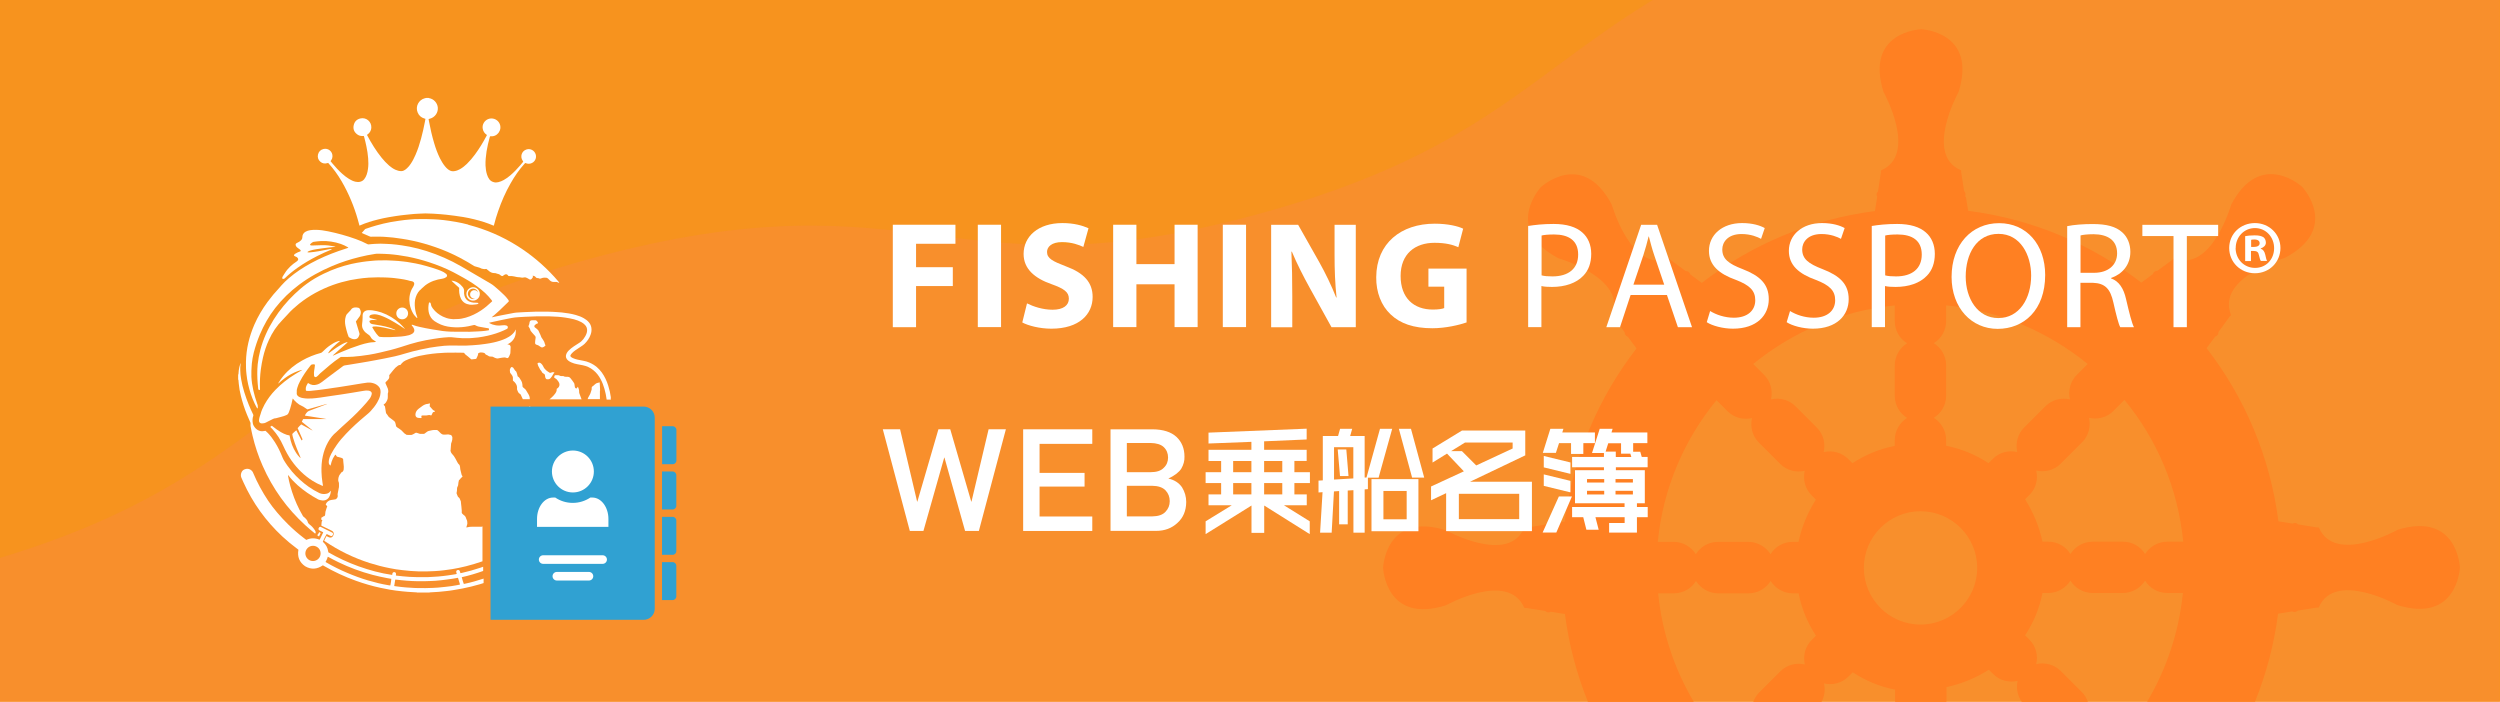 <?xml version="1.0" encoding="UTF-8"?>
<svg xmlns="http://www.w3.org/2000/svg" viewBox="0 0 285 80">
  <defs>
    <style>
      .cls-1 {
        fill: none;
      }

      .cls-2 {
        fill: #f7931e;
      }

      .cls-3 {
        fill: #fff;
      }

      .cls-4 {
        fill: #ff8022;
      }

      .cls-5 {
        fill: #30a1d2;
      }

      .cls-6 {
        fill: #f88d33;
        mix-blend-mode: multiply;
        opacity: .7;
      }

      .cls-7 {
        isolation: isolate;
      }
    </style>
  </defs>
  <g class="cls-7">
    <g id="_レイヤー_2" data-name="レイヤー 2">
      <g id="_レイヤー_4" data-name="レイヤー 4">
        <g>
          <rect class="cls-2" x="0" y="0" width="285" height="80"/>
          <path class="cls-6" d="m284.96,0h-96.55c-4.03,2.45-7.43,4.96-10.78,7.43-8.43,6.22-16.4,12.1-34.11,16.95-17.71,4.85-27.01,3.69-36.84,2.46-10.03-1.25-20.41-2.54-39.41,2.66-19,5.2-27.9,11.76-36.5,18.11-7.88,5.82-15.36,11.33-30.77,15.99v16.4h284.96V0Z"/>
          <path class="cls-4" d="m273.29,60.42s-7.1,3.96-8.93-.26c0,0-.09-.09-.2-.03l-2.18-.35c-.17-.17-.37-.23-.63-.09l-1.61-.26c-.95-7.38-3.85-14.13-8.19-19.74l.98-1.32c.29-.09.37-.29.37-.52l1.32-1.81c.11-.03.11-.14.11-.14-1.69-4.28,6.12-6.49,6.12-6.49,6.41-3.36,2.01-8.1,2.01-8.1,0,0-4.74-4.37-8.1,2.01,0,0-2.24,7.81-6.49,6.12,0,0-.11,0-.14.11l-1.78,1.32c-.23,0-.43.09-.52.37l-1.32.98c-5.6-4.34-12.35-7.24-19.74-8.19l-.26-1.61h-.11c.14-.26.06-.49-.09-.63l-.34-2.18c.06-.11-.03-.2-.03-.2-4.22-1.81-.26-8.93-.26-8.93,2.15-6.89-4.28-7.15-4.28-7.15,0,0-6.44.26-4.28,7.15,0,0,3.96,7.1-.26,8.93,0,0-.09.09-.03.2l-.34,2.21c-.17.17-.23.37-.09.63l-.26,1.61c-7.38.95-14.13,3.85-19.74,8.19l-1.32-.98c-.09-.29-.29-.37-.52-.37l-1.78-1.32c-.03-.11-.14-.11-.14-.11-4.28,1.69-6.49-6.12-6.49-6.12-3.36-6.41-8.1-2.01-8.1-2.01,0,0-4.37,4.74,2.01,8.1,0,0,7.81,2.24,6.12,6.49,0,0,0,.11.11.14l1.32,1.81c0,.23.09.4.37.52l.98,1.32c-4.34,5.6-7.24,12.35-8.19,19.74l-1.61.26c-.26-.14-.46-.06-.63.09l-2.18.35c-.11-.06-.2.03-.2.03-1.81,4.22-8.93.26-8.93.26-6.89-2.15-7.15,4.28-7.15,4.28,0,0,.26,6.43,7.15,4.28,0,0,7.1-3.96,8.93.26,0,0,.09.09.2.03l2.21.35c.17.17.37.23.63.09l1.61.26c.45,3.5,1.35,6.85,2.62,10.01h12.07c-2.18-3.69-3.62-7.88-4.06-12.37h1.78c1.06,0,2.01-.55,2.53-1.41.52.83,1.47,1.41,2.53,1.41h3.45c1.06,0,2.01-.55,2.53-1.41.52.83,1.47,1.41,2.53,1.41h.66c.34,1.75,1.03,3.39,1.98,4.83l-.49.49c-.75.75-1.01,1.81-.78,2.79-.98-.23-2.04.03-2.79.78l-2.44,2.44c-.3.3-.51.67-.65,1.05h7.78c.35-.65.45-1.4.28-2.11.98.23,2.04-.03,2.79-.78l.49-.49c1.44.95,3.07,1.64,4.83,1.98v1.39h5.84l.02-.04v-1.64c1.75-.37,3.36-1.06,4.83-1.98l.49.49c.75.75,1.81,1.01,2.79.78-.19.82-.02,1.69.47,2.39h7.54c-.14-.39-.35-.77-.66-1.08l-2.44-2.44c-.75-.75-1.81-1.01-2.79-.78.23-.98-.03-2.04-.78-2.79l-.49-.49c.95-1.44,1.64-3.07,1.98-4.83h.66c1.06,0,2.01-.57,2.53-1.41.52.86,1.47,1.41,2.53,1.41h3.45c1.06,0,2.01-.57,2.53-1.41.52.86,1.47,1.41,2.53,1.41h1.78c-.45,4.5-1.89,8.7-4.08,12.4h12.3c1.28-3.17,2.18-6.53,2.63-10.04l1.61-.26c.26.14.46.06.63-.09l2.21-.35c.11.06.2-.03.2-.03,1.81-4.22,8.93-.26,8.93-.26,6.89,2.15,7.15-4.28,7.15-4.28,0,0-.26-6.43-7.15-4.28Zm-68.26,1.35h-.66c-1.06,0-2.01.55-2.53,1.41-.52-.83-1.47-1.41-2.53-1.41h-3.45c-1.06,0-2.01.55-2.53,1.41-.52-.83-1.47-1.41-2.53-1.41h-1.81v-.03c.6-6.09,3.02-11.64,6.69-16.12l1.26,1.26c.75.75,1.81,1.01,2.79.78-.23.98.03,2.04.78,2.79l2.44,2.44c.75.75,1.81,1.01,2.79.78-.23.98.03,2.04.78,2.79l.49.49c-.92,1.47-1.61,3.07-1.98,4.83Zm6.15-8.96l-.49-.49c-.75-.75-1.81-1.01-2.79-.78.23-.98-.03-2.04-.78-2.79l-2.44-2.44c-.75-.75-1.81-1.01-2.79-.78.23-.98-.03-2.04-.78-2.79l-1.26-1.26h.03c4.48-3.65,10.03-6.06,16.12-6.66v1.78c0,1.06.55,2.01,1.41,2.53-.83.52-1.41,1.47-1.41,2.53v3.45c0,1.06.55,2.01,1.41,2.53-.83.52-1.41,1.47-1.41,2.53v.66c-1.75.35-3.39,1.03-4.83,1.98Zm7.76,18.39c-3.56,0-6.46-2.9-6.46-6.46s2.9-6.46,6.46-6.46,6.46,2.9,6.46,6.46-2.9,6.46-6.46,6.46Zm11.81-22.46c-.75.75-1.01,1.81-.78,2.79-.98-.23-2.04.03-2.79.78l-.49.49c-1.44-.95-3.07-1.64-4.83-1.98v-.66c0-1.06-.57-2.01-1.41-2.53.86-.52,1.41-1.47,1.41-2.53v-3.45c0-1.06-.57-2.01-1.41-2.53.86-.52,1.41-1.47,1.41-2.53v-1.78c6.09.6,11.64,3.02,16.12,6.67h.03s-1.26,1.26-1.26,1.26c-.75.75-1.01,1.81-.78,2.79-.98-.23-2.04.03-2.79.78l-2.44,2.44Zm18.13,13.01h-1.81c-1.06,0-2.01.57-2.53,1.41-.52-.86-1.47-1.41-2.53-1.41h-3.45c-1.06,0-2.01.57-2.53,1.41-.52-.86-1.47-1.41-2.53-1.41h-.66c-.37-1.75-1.06-3.36-1.98-4.83l.49-.49c.75-.75,1.01-1.81.78-2.79.98.23,2.04-.03,2.79-.78l2.44-2.44c.75-.75,1.01-1.81.78-2.79.98.23,2.04-.03,2.79-.78l1.26-1.26c3.68,4.48,6.09,10.03,6.69,16.12v.03Z"/>
          <g>
            <path class="cls-3" d="m147.55,52.55h1.41v-1.27h-4.85v-.97l4.85-.21v-1.23l-11.19.45v1.24l4.89-.19v.91h-4.89v1.27h1.44v1.28h-1.77v1.24h1.77v1.29h-1.44v1.24h2.65l-2.98,1.83v1.46l5.23-3.26v3.12h1.45v-3.12l5.19,3.26v-1.46l-2.94-1.83h2.6v-1.24h-1.41v-1.29h1.77v-1.24h-1.77v-1.28Zm-4.89,3.81h-2.08v-1.29h2.08v1.29Zm0-2.53h-2.08v-1.28h2.08v1.28Zm3.52,2.53h-2.07v-1.29h2.07v1.29Zm0-2.53h-2.07v-1.28h2.07v1.28Z"/>
            <polygon class="cls-3" points="159.47 48.88 160.98 54.45 162.36 54.45 160.85 48.88 159.47 48.88"/>
            <path class="cls-3" d="m158.7,48.88h-1.38l-1.54,5.56h-.21s0-4.74,0-4.74h-1.65l.23-.82h-1.38l-.23.82h-1.74v5.06l-.49.03v1.35l.46-.03-.28,4.61h1.32l.26-4.7.59-.04v3.79h.98v-3.85l.65-.04v4.84h1.28v-4.93l.37-.03v-1.31h1.22l1.55-5.57Zm-4.42,5.66l-2.2.13v-3.69h2.2v3.56Z"/>
            <path class="cls-3" d="m156.35,60.56h5.35v-5.94h-5.35v5.94Zm1.36-4.59h2.65v3.23h-2.65v-3.23Z"/>
            <polygon class="cls-3" points="153.73 54.27 153.48 51.24 152.5 51.24 152.76 54.27 153.73 54.27"/>
            <path class="cls-3" d="m173.88,51.93v-2.85h-7.21l-3.36,2.05v1.6l1.65-1.02,1.92,2.02-3.74,1.73v1.57l1.72-.81v4.33h9.78v-5.63h-7.06l6.28-3Zm-7.23-.5h-1.23l1.59-.98h5.43v.68l-4.15,1.93-1.64-1.64Zm6.54,4.86v2.89h-6.88v-2.89h6.88Z"/>
            <polygon class="cls-3" points="177.73 50.52 179.1 50.52 179.1 51.75 180.5 51.75 180.5 50.52 181.82 50.52 181.82 49.3 178.1 49.3 178.23 48.88 176.74 48.88 175.88 51.63 177.37 51.63 177.73 50.52"/>
            <polygon class="cls-3" points="179.03 52.72 175.99 51.98 175.99 53.28 179.03 54.02 179.03 52.72"/>
            <path class="cls-3" d="m187.83,53.27v-1.18h-.67l-.17-.59h-.81v-.98h1.62v-1.22h-4.09l.13-.42h-1.47l-.88,2.76h1.36v.45h-3.63v1.18h3.63v.33h-3.3v3.77h5.65v.43h-5.98v1.16h1.27l.36,1.43h1.4l-.37-1.43h3.33v.66h-1.77v1.1h3.17v-1.76h1.23v-1.16h-1.23v-.43h.9v-3.77h-3.3v-.33h3.63Zm-4.95,3.1h-1.96v-.42h1.96v.42Zm0-1.36h-1.96v-.4h1.96v.4Zm3.27,1.36h-1.98v-.42h1.98v.42Zm0-1.76v.4h-1.98v-.4h1.98Zm-3.11-3.13l.3-.95h1.46v1.19h1.06l.11.38h-1.77v-.62h-1.15Z"/>
            <polygon class="cls-3" points="175.86 60.71 177.42 60.71 179.2 56.6 177.71 56.6 175.86 60.71"/>
            <polygon class="cls-3" points="175.99 55.39 179.03 56.13 179.03 54.82 175.99 54.08 175.99 55.39"/>
            <polygon class="cls-3" points="110.75 57.18 110.72 57.18 108.33 48.94 106.98 48.94 104.58 57.18 104.55 57.18 102.61 48.94 100.64 48.94 103.72 60.53 105.27 60.53 107.64 52.17 107.67 52.17 110.02 60.53 111.59 60.53 114.67 48.94 112.7 48.94 110.75 57.18"/>
            <polygon class="cls-3" points="116.64 60.53 124.52 60.53 124.52 58.88 118.51 58.88 118.51 55.47 123.64 55.47 123.64 53.91 118.51 53.91 118.51 50.6 124.52 50.6 124.52 48.94 116.64 48.94 116.64 60.53"/>
            <path class="cls-3" d="m133.21,54.57v-.03c.36-.16.65-.34.9-.53.24-.19.43-.38.56-.59.25-.43.38-.89.36-1.37,0-.93-.31-1.68-.92-2.25-.61-.56-1.52-.85-2.73-.86h-4.78v11.58h5.2c.97,0,1.78-.3,2.43-.91.65-.58.99-1.37,1-2.38,0-.6-.16-1.16-.48-1.68-.35-.5-.85-.83-1.53-.99Zm-4.75-4.07h2.7c.68.01,1.19.17,1.51.47.33.32.49.72.49,1.19s-.16.86-.49,1.17c-.32.34-.82.5-1.51.5h-2.7v-3.33Zm4.41,7.84c-.32.35-.83.52-1.53.53h-2.88v-3.49h2.88c.7.01,1.2.18,1.53.52.32.34.48.75.48,1.23s-.16.87-.48,1.21Z"/>
          </g>
          <g>
            <path class="cls-3" d="m101.78,25.62h7.14v2.17h-4.49v2.67h4.19v2.15h-4.19v4.69h-2.65v-11.67Z"/>
            <path class="cls-3" d="m114.12,25.62v11.67h-2.65v-11.67h2.65Z"/>
            <path class="cls-3" d="m117.07,34.58c.71.36,1.8.73,2.93.73,1.21,0,1.85-.5,1.85-1.26s-.55-1.14-1.96-1.65c-1.94-.67-3.2-1.75-3.2-3.45,0-1.99,1.66-3.52,4.42-3.52,1.32,0,2.29.28,2.98.59l-.59,2.13c-.47-.22-1.3-.55-2.44-.55s-1.7.52-1.7,1.12c0,.75.66,1.07,2.17,1.65,2.06.76,3.03,1.84,3.03,3.48,0,1.96-1.51,3.62-4.71,3.62-1.33,0-2.65-.35-3.31-.71l.54-2.18Z"/>
            <path class="cls-3" d="m129.55,25.62v4.49h4.35v-4.49h2.63v11.67h-2.63v-4.88h-4.35v4.88h-2.65v-11.67h2.65Z"/>
            <path class="cls-3" d="m142.05,25.62v11.67h-2.65v-11.67h2.65Z"/>
            <path class="cls-3" d="m144.91,37.3v-11.67h3.08l2.42,4.28c.69,1.23,1.39,2.68,1.91,4h.05c-.17-1.54-.23-3.12-.23-4.87v-3.41h2.42v11.67h-2.77l-2.49-4.5c-.69-1.25-1.46-2.75-2.03-4.12l-.05.02c.07,1.54.1,3.19.1,5.09v3.52h-2.42Z"/>
            <path class="cls-3" d="m167.18,36.76c-.81.28-2.36.66-3.9.66-2.13,0-3.67-.54-4.75-1.58-1.07-1-1.66-2.53-1.64-4.24.02-3.88,2.84-6.1,6.67-6.1,1.51,0,2.67.29,3.24.57l-.55,2.11c-.64-.28-1.44-.5-2.72-.5-2.2,0-3.86,1.25-3.86,3.78s1.51,3.83,3.67,3.83c.61,0,1.09-.07,1.3-.17v-2.44h-1.8v-2.06h4.35v6.15Z"/>
            <path class="cls-3" d="m174.22,25.76c.73-.12,1.68-.23,2.89-.23,1.49,0,2.58.35,3.27.97.64.55,1.02,1.4,1.02,2.44s-.31,1.89-.9,2.49c-.8.85-2.09,1.28-3.57,1.28-.45,0-.87-.02-1.21-.1v4.68h-1.51v-11.53Zm1.51,5.63c.33.09.74.12,1.25.12,1.82,0,2.93-.88,2.93-2.49s-1.09-2.29-2.75-2.29c-.66,0-1.16.05-1.42.12v4.54Z"/>
            <path class="cls-3" d="m185.89,33.63l-1.21,3.67h-1.56l3.97-11.67h1.82l3.98,11.67h-1.61l-1.25-3.67h-4.14Zm3.83-1.18l-1.14-3.36c-.26-.76-.43-1.46-.61-2.13h-.03c-.17.69-.36,1.4-.59,2.11l-1.14,3.38h3.52Z"/>
            <path class="cls-3" d="m194.96,35.46c.68.42,1.66.76,2.7.76,1.54,0,2.44-.81,2.44-1.99,0-1.09-.62-1.71-2.2-2.32-1.91-.68-3.08-1.66-3.08-3.31,0-1.82,1.51-3.17,3.78-3.17,1.2,0,2.06.28,2.58.57l-.42,1.23c-.38-.21-1.16-.55-2.22-.55-1.59,0-2.2.95-2.2,1.75,0,1.09.71,1.63,2.32,2.25,1.97.76,2.98,1.71,2.98,3.43,0,1.8-1.33,3.36-4.09,3.36-1.13,0-2.36-.33-2.98-.74l.38-1.26Z"/>
            <path class="cls-3" d="m204.07,35.46c.68.42,1.66.76,2.7.76,1.54,0,2.44-.81,2.44-1.99,0-1.09-.62-1.71-2.2-2.32-1.91-.68-3.08-1.66-3.08-3.31,0-1.82,1.51-3.17,3.78-3.17,1.2,0,2.06.28,2.58.57l-.42,1.23c-.38-.21-1.16-.55-2.22-.55-1.59,0-2.2.95-2.2,1.75,0,1.09.71,1.63,2.32,2.25,1.97.76,2.98,1.71,2.98,3.43,0,1.8-1.33,3.36-4.09,3.36-1.13,0-2.36-.33-2.98-.74l.38-1.26Z"/>
            <path class="cls-3" d="m213.39,25.76c.73-.12,1.68-.23,2.89-.23,1.49,0,2.58.35,3.27.97.64.55,1.02,1.4,1.02,2.44s-.31,1.89-.9,2.49c-.8.85-2.09,1.28-3.57,1.28-.45,0-.87-.02-1.21-.1v4.68h-1.51v-11.53Zm1.51,5.63c.33.09.74.12,1.25.12,1.82,0,2.93-.88,2.93-2.49s-1.09-2.29-2.75-2.29c-.66,0-1.16.05-1.42.12v4.54Z"/>
            <path class="cls-3" d="m233.15,31.34c0,4.02-2.44,6.15-5.42,6.15s-5.25-2.39-5.25-5.92c0-3.71,2.3-6.13,5.42-6.13s5.25,2.44,5.25,5.91Zm-9.06.19c0,2.49,1.35,4.73,3.72,4.73s3.74-2.2,3.74-4.85c0-2.32-1.21-4.75-3.72-4.75s-3.74,2.3-3.74,4.87Z"/>
            <path class="cls-3" d="m235.67,25.78c.76-.16,1.85-.24,2.89-.24,1.61,0,2.65.29,3.38.95.59.52.92,1.32.92,2.22,0,1.54-.97,2.56-2.2,2.98v.05c.9.31,1.44,1.14,1.71,2.36.38,1.63.66,2.75.9,3.2h-1.56c-.19-.33-.45-1.33-.78-2.79-.35-1.61-.97-2.22-2.34-2.27h-1.42v5.06h-1.51v-11.52Zm1.51,5.32h1.54c1.61,0,2.63-.88,2.63-2.22,0-1.51-1.09-2.17-2.68-2.18-.73,0-1.25.07-1.49.14v4.26Z"/>
            <path class="cls-3" d="m247.78,26.91h-3.55v-1.28h8.64v1.28h-3.57v10.39h-1.52v-10.39Z"/>
            <path class="cls-3" d="m259.97,28.27c0,1.61-1.26,2.88-2.91,2.88s-2.93-1.26-2.93-2.88,1.3-2.84,2.93-2.84,2.91,1.26,2.91,2.84Zm-5.11,0c0,1.26.94,2.27,2.22,2.27s2.17-1,2.17-2.25-.92-2.29-2.18-2.29-2.2,1.02-2.2,2.27Zm1.75,1.49h-.66v-2.84c.26-.05.62-.09,1.09-.09.54,0,.78.09.99.21.16.12.28.35.28.62,0,.31-.24.55-.59.66v.03c.28.1.43.31.52.69.09.43.14.61.21.71h-.71c-.09-.1-.14-.36-.23-.69-.05-.31-.22-.45-.59-.45h-.31v1.14Zm.02-1.61h.31c.36,0,.66-.12.66-.42,0-.26-.19-.43-.61-.43-.17,0-.29.02-.36.04v.81Z"/>
          </g>
          <g>
            <path class="cls-5" d="m77.1,62.83v-3.49c0-.23-.19-.42-.42-.42h-1.21v4.33h1.21c.23,0,.42-.19.42-.42Z"/>
            <path class="cls-5" d="m73.38,46.35h-17.46v24.31h17.46c.69,0,1.26-.56,1.26-1.26v-21.79c0-.69-.56-1.26-1.26-1.26Z"/>
            <g>
              <path class="cls-3" d="m68.7,63.3h-6.78c-.27,0-.49.22-.49.49s.22.49.49.49h6.78c.27,0,.49-.22.49-.49s-.22-.49-.49-.49Z"/>
              <path class="cls-3" d="m67.14,65.2h-3.66c-.27,0-.49.22-.49.49s.22.49.49.49h3.66c.27,0,.49-.22.49-.49s-.22-.49-.49-.49Z"/>
              <path class="cls-3" d="m65.31,56.14c1.32,0,2.39-1.07,2.39-2.39s-1.07-2.39-2.39-2.39-2.39,1.07-2.39,2.39,1.07,2.39,2.39,2.39Z"/>
              <path class="cls-3" d="m67.55,56.72h-.25c-.57.38-1.26.61-2,.61s-1.43-.22-2-.61h-.25c-1.01,0-1.83,1.09-1.83,2.44v.9h8.14v-.9c0-1.34-.82-2.44-1.83-2.44Z"/>
            </g>
            <path class="cls-5" d="m76.69,48.59h-1.21v4.33h1.21c.23,0,.42-.19.42-.42v-3.49c0-.23-.19-.42-.42-.42Z"/>
            <path class="cls-5" d="m77.1,57.66v-3.49c0-.23-.19-.42-.42-.42h-1.21v4.33h1.21c.23,0,.42-.19.42-.42Z"/>
            <path class="cls-5" d="m77.1,67.99v-3.49c0-.23-.19-.42-.42-.42h-1.21v4.33h1.21c.23,0,.42-.19.42-.42Z"/>
            <path class="cls-1" d="m76.69,58.92h-1.21v4.33h1.21c.23,0,.42-.19.42-.42v-3.49c0-.23-.19-.42-.42-.42Z"/>
            <path class="cls-1" d="m76.69,53.76h-1.21v4.33h1.21c.23,0,.42-.19.42-.42v-3.49c0-.23-.19-.42-.42-.42Z"/>
            <path class="cls-1" d="m76.69,48.59h-1.21v4.33h1.21c.23,0,.42-.19.42-.42v-3.49c0-.23-.19-.42-.42-.42Z"/>
            <path class="cls-1" d="m76.69,64.09h-1.21v4.33h1.21c.23,0,.42-.19.42-.42v-3.49c0-.23-.19-.42-.42-.42Z"/>
            <path class="cls-3" d="m37.29,18.61s.07-.02.12-.04c.02.02.04.05.06.07.13.15.25.29.38.44.54.66,1,1.38,1.4,2.13.75,1.4,1.31,2.87,1.7,4.41,0,.03.02.06.03.1.03-.01.06-.02.08-.03.66-.29,1.34-.5,2.04-.67.4-.1.81-.19,1.22-.26.27-.05.53-.09.8-.13.19-.03.38-.06.57-.08.18-.02.35-.04.53-.06.19-.02.38-.04.58-.06.14-.01.29-.03.43-.04.18-.01.35-.02.53-.03.24-.01.48-.03.72-.03.3,0,.6.01.91.03.29.01.57.04.86.06.21.02.43.03.64.06.3.03.6.07.9.11.34.05.68.1,1.02.15.42.07.84.16,1.25.26.73.18,1.45.4,2.15.7.02.01.05.02.08.03.01-.03.02-.06.03-.09.13-.53.29-1.06.47-1.57.38-1.1.84-2.16,1.42-3.17.45-.8.97-1.55,1.59-2.24.02-.03.05-.05.08-.08.04.01.07.02.11.04.16.06.33.06.5.02.45-.12.72-.59.58-1.04-.14-.46-.62-.7-1.05-.56-.55.17-.76.82-.43,1.29.02.03.04.06.06.09-.03.04-.06.07-.08.11-.1.12-.2.24-.3.36-.34.39-.69.76-1.09,1.1-.23.2-.48.38-.75.53-.2.11-.4.2-.63.25-.17.04-.34.05-.5,0-.2-.05-.37-.15-.5-.31-.13-.17-.22-.36-.28-.56-.11-.33-.15-.68-.17-1.02-.02-.55.04-1.09.12-1.63.09-.54.21-1.07.36-1.6,0-.03.02-.07.04-.11.19.01.37,0,.54-.07.17-.07.31-.18.42-.32.11-.15.18-.31.21-.5.06-.46-.2-.92-.68-1.09-.48-.16-.97.04-1.21.45-.12.21-.16.43-.12.66.05.31.22.55.48.72-.01.03-.03.06-.04.09-.39.74-.82,1.45-1.32,2.13-.28.38-.59.75-.93,1.08-.24.23-.5.44-.79.6-.2.11-.4.19-.62.22-.22.04-.43,0-.61-.12-.04-.03-.08-.05-.12-.08-.13-.1-.25-.22-.35-.35-.23-.28-.41-.59-.58-.92-.27-.55-.48-1.12-.65-1.7-.25-.83-.44-1.67-.6-2.53-.01-.08-.03-.16-.04-.24.06-.01.11-.03.16-.04.58-.16.94-.7.89-1.27-.05-.54-.48-.99-.99-1.07-.02,0-.04-.01-.05-.02h-.29s-.09.02-.14.03c-.72.18-1.11.95-.83,1.62.14.35.4.58.76.69.04.01.08.03.13.04-.02.11-.04.22-.06.33-.12.65-.27,1.29-.44,1.93-.17.63-.37,1.24-.63,1.84-.16.36-.33.71-.55,1.03-.12.18-.26.36-.43.51-.11.1-.22.19-.35.25-.1.05-.19.07-.3.07-.23,0-.45-.06-.67-.16-.26-.12-.5-.29-.71-.47-.31-.27-.59-.57-.85-.89-.64-.79-1.17-1.66-1.65-2.56,0-.02-.01-.04-.02-.06.04-.03.07-.05.1-.07.23-.18.37-.43.39-.72.05-.71-.59-1.22-1.22-1.08-.43.09-.7.36-.79.79-.09.42.05.77.4,1.03.17.13.37.19.59.19.06,0,.11-.02.17,0,.01.04.03.09.04.13.09.35.18.69.25,1.05.09.45.17.9.2,1.36.03.4.04.8-.02,1.2-.03.22-.07.45-.15.66-.07.19-.15.36-.28.52-.11.14-.25.23-.42.28-.19.06-.38.05-.57.01-.27-.06-.51-.18-.74-.32-.28-.17-.54-.38-.79-.6-.4-.36-.76-.75-1.1-1.16-.07-.09-.15-.18-.22-.27.03-.03.05-.06.07-.09.09-.12.14-.26.15-.41.05-.6-.5-1.02-1.03-.88-.33.08-.54.3-.62.63-.07.32.02.6.27.82.24.21.52.25.83.15Z"/>
            <path class="cls-3" d="m52.93,66.56s-.04,0-.06,0c-.04-.09-.21-.64-.23-.76.83-.18,1.66-.43,2.44-.71v-.48c-.11.04-.22.08-.34.12-.7.23-1.4.43-2.12.59-.04,0-.09.01-.13.02-.01-.03-.02-.06-.03-.09-.01-.05-.02-.09-.04-.14-.04-.11-.16-.16-.27-.12-.11.03-.17.15-.13.26.01.05.03.11.05.17-.03.01-.06.02-.08.03-.08.01-.15.03-.23.04-.24.04-.49.08-.73.11-.16.02-.31.04-.47.06-.2.02-.39.04-.59.06-.15.01-.3.02-.45.03-.23.01-.47.03-.7.04-.45,0-.9,0-1.36,0-.27,0-.54-.02-.81-.03-.25-.02-.49-.04-.73-.06-.24-.02-.49-.05-.73-.08-.02,0-.04-.01-.06-.02,0-.02,0-.02,0-.03,0-.04.01-.07.02-.11.01-.11-.06-.22-.17-.24-.11-.02-.22.05-.25.16,0,.02,0,.05,0,.07,0,.03-.02.06-.03.09-1.32-.19-2.6-.54-3.85-.99-1.19-.43-2.33-.96-3.42-1.59,0-.04-.02-.08-.02-.12-.06-.41-.25-.75-.56-1.03-.02-.02-.04-.04-.05-.06.07-.18.38-.8.44-.87.03.01.06.02.09.04.12.06.23.12.35.17.11.05.19.02.24-.08.01-.02.03-.05.04-.08.03-.08,0-.15-.07-.2-.02-.02-.05-.03-.07-.04-.39-.19-.78-.39-1.17-.58-.03-.01-.05-.02-.08-.04-.05-.02-.1-.02-.14.01-.08.05-.11.14-.13.22,0,.01,0,.03.01.05.02.06.06.09.12.12.12.06.24.12.36.18.02.01.04.03.06.04-.05.1-.09.19-.14.29-.04.09-.09.18-.13.27-.05.09-.08.19-.15.28-.24-.1-.49-.16-.76-.16-.26,0-.51.07-.75.18-.09-.07-.17-.13-.25-.19-.63-.48-1.23-1-1.8-1.56-.43-.42-.85-.87-1.24-1.33-.37-.44-.73-.89-1.05-1.37-.67-1.01-1.25-2.07-1.72-3.19-.02-.04-.03-.08-.05-.11-.21-.31-.53-.43-.88-.31-.19.06-.32.18-.4.36-.04.09-.06.18-.07.28,0,.11,0,.21.05.31.08.17.15.35.23.52,1.07,2.37,2.55,4.43,4.45,6.2.55.51,1.13.99,1.73,1.43.04.03.08.05.1.08-.14.79.1,1.42.76,1.88.69.41,1.37.35,2.02-.1,0,0,.02,0,.02,0,.03.02.06.03.08.05,1.17.68,2.4,1.25,3.68,1.71.93.33,1.87.61,2.83.81.35.08.71.14,1.07.21.22.04.44.07.66.1.23.03.46.06.7.08.22.02.43.05.65.06.33.02.66.04.99.06.03,0,.05.01.08.02h1.36s.07-.02.11-.02c.33-.02.66-.03.99-.06.29-.02.59-.06.88-.09.27-.03.54-.06.8-.11.34-.05.68-.12,1.02-.18.66-.13,1.31-.29,1.96-.48.15-.04.3-.09.45-.14v-.51c-.71.23-1.42.44-2.15.59Zm-17.25-2.6c-.5,0-.87-.42-.87-.87,0-.45.37-.87.87-.87.42,0,.87.32.87.87,0,.53-.44.87-.87.87Zm8.82,2.78s-.08,0-.13-.01c-.42-.07-.84-.15-1.25-.25-.79-.19-1.57-.42-2.34-.7-.82-.3-1.63-.64-2.41-1.03-.4-.2-.79-.41-1.17-.63-.03-.02-.05-.03-.09-.06.03-.06.07-.12.1-.18.03-.06.06-.13.09-.2.02-.06.04-.13.06-.2.04-.02.07.02.1.03.36.2.73.39,1.1.57,1.25.61,2.55,1.09,3.9,1.45.56.15,1.13.27,1.7.38.11.02.23.04.35.06.03,0,.07.02.1.02,0,.09-.07.63-.11.74Zm7.67-.04c-.24.04-.48.08-.72.12-.22.03-.44.06-.66.08-.2.02-.39.04-.59.06-.1.01-.21.02-.31.03-.18.01-.35.02-.53.03-.58.03-1.15.03-1.73.02-.28,0-.56-.02-.83-.04-.17,0-.33-.02-.49-.03-.2-.02-.41-.04-.61-.06-.16-.02-.33-.04-.49-.06-.08-.01-.17-.02-.27-.04.04-.24.07-.47.11-.69,0-.01.01-.03.02-.05.22.02.43.05.65.07.22.02.43.04.65.06s.43.03.65.04c.22.01.44.02.65.02.22,0,.44,0,.65,0,.22,0,.44-.01.65-.02.22,0,.44-.02.65-.03.22-.01.43-.04.65-.06.22-.02.43-.05.65-.08.22-.03.43-.06.65-.09.21-.03.43-.07.64-.11.08.26.16.51.23.76-.09.04-.18.05-.27.06Z"/>
            <polygon class="cls-3" points="37.31 45.98 37.3 45.99 37.31 45.99 37.31 45.98"/>
            <polygon class="cls-3" points="35.61 49.04 35.61 49.04 35.61 49.04 35.61 49.04"/>
            <path class="cls-3" d="m69.64,45.32c-.06-.46-.16-.91-.3-1.35-.17-.54-.4-1.04-.73-1.5-.17-.23-.36-.44-.57-.62-.25-.21-.53-.38-.83-.51-.23-.1-.46-.17-.7-.21-.22-.04-.44-.08-.66-.13-.19-.04-.37-.1-.55-.18-.07-.03-.13-.07-.19-.12-.1-.08-.11-.14-.05-.25.03-.05.07-.1.11-.15.12-.14.26-.25.41-.36.23-.16.46-.31.69-.46.12-.08.25-.16.36-.27.31-.3.56-.65.7-1.06.1-.27.13-.54.08-.82-.04-.23-.14-.43-.29-.6-.16-.19-.35-.33-.56-.45-.29-.17-.6-.28-.91-.37-.52-.15-1.06-.23-1.6-.29-.17-.02-.34-.03-.52-.04-.36-.03-.72-.04-1.07-.05-.46-.01-.93,0-1.39,0-.43.01-.86.03-1.29.05-.23.01-.46.03-.69.04-.17.01-.34.02-.5.05-.49.09-.97.18-1.46.28-.33.07-.67.14-1,.21-.02,0-.04.02-.07,0,.1-.08.2-.16.3-.25.09-.08.19-.16.28-.25.1-.09.19-.17.29-.26.09-.08.18-.17.27-.26.09-.09.19-.18.28-.27.09-.09.18-.17.27-.26.09-.09.19-.17.27-.28-.03-.1-.09-.18-.15-.25-.11-.15-.24-.29-.38-.43-.36-.36-.74-.69-1.13-1.02-.13-.11-.27-.21-.42-.3-1.12-.65-2.23-1.31-3.35-1.96-1.26-.73-2.58-1.31-3.96-1.75-.64-.2-1.28-.37-1.94-.5-.3-.06-.59-.11-.89-.15-.19-.03-.39-.06-.59-.08-.2-.02-.41-.05-.61-.06-.19-.02-.39-.02-.58-.03-.43-.03-.86-.03-1.29,0-.13,0-.27.02-.4.03-.1,0-.2.02-.3.03-.05,0-.09,0-.14-.03-.43-.23-.87-.41-1.33-.58-1.03-.37-2.08-.66-3.15-.88-.45-.09-.9-.16-1.37-.17-.23,0-.45,0-.68.04-.18.03-.36.08-.52.17-.24.14-.37.35-.37.62,0,.15-.06.27-.16.37-.11.11-.23.19-.37.25-.05.02-.1.05-.15.08-.09.07-.11.16-.07.26.01.03.03.06.04.09.05.07.11.13.18.18.09.06.18.13.26.19.03.03.06.07.08.1.02.04,0,.08-.04.1-.02.01-.05.02-.07.03-.1.04-.2.07-.29.12-.09.04-.17.09-.25.14-.04.03-.07.06-.1.1-.03.05-.03.09.02.13.04.03.1.06.15.08.09.02.16.07.22.14.1.11.1.22,0,.33-.04.04-.08.07-.12.1-.24.16-.47.33-.68.53-.24.23-.46.48-.63.76-.03.05-.07.1-.1.15-.06.09-.13.19-.18.29-.02.04-.03.09-.04.14,0,.05.03.09.07.1.08.01.15.01.22-.06.45-.44.93-.83,1.44-1.19.72-.51,1.49-.96,2.28-1.36.51-.26,1.03-.5,1.56-.71.03-.01.07-.01.09-.06-.09-.01-.17-.03-.26-.01-.42.09-.84.17-1.26.24-.33.06-.65.1-.98.13-.07,0-.15,0-.22,0-.02,0-.04,0-.05-.02,0-.04.03-.07.06-.08.06-.03.13-.06.2-.09.24-.08.48-.13.73-.17.23-.04.46-.07.69-.1.23-.03.46-.06.7-.09.19-.02.38-.04.57-.06.07,0,.15-.02.24-.03-.04-.02-.05-.03-.07-.03-.24-.05-.49-.09-.74-.12-.27-.03-.54-.04-.81-.03-.3,0-.6.02-.91.03-.08,0-.16,0-.24,0-.03,0-.07-.02-.1-.03-.03-.02-.04-.05-.03-.08.02-.04.05-.08.08-.1.06-.06.13-.1.2-.15.04-.03.08-.04.12-.05.28-.05.56-.07.84-.09.39-.02.77,0,1.16.06.38.05.75.15,1.11.27.27.1.54.22.79.37.02.01.04.03.07.06-.04.01-.08.03-.11.04-.34.11-.68.22-1.02.34-1.08.38-2.13.83-3.14,1.38-.89.49-1.74,1.04-2.52,1.71-.3.26-.59.53-.86.84-.06.07-.12.15-.19.22-.49.52-.95,1.07-1.38,1.65-.59.81-1.1,1.66-1.5,2.58-.59,1.36-.93,2.77-.96,4.25,0,.47,0,.94.06,1.4.04.39.1.77.19,1.16.17.76.41,1.49.74,2.19.07.15.15.3.23.45.02.04.05.07.07.1.01.01.04,0,.05-.01,0-.01.01-.03.01-.05,0-.13.01-.27-.04-.39-.02-.04-.03-.08-.04-.11-.34-.98-.59-1.99-.65-3.03-.01-.22-.01-.44,0-.67,0-.13.01-.26.02-.39,0-.15.01-.3.03-.45.04-.42.12-.84.22-1.25.18-.7.41-1.38.69-2.05.46-1.09,1.03-2.1,1.76-3.04.78-1,1.69-1.88,2.7-2.64,1.17-.88,2.45-1.58,3.8-2.15,1.02-.43,2.07-.77,3.14-1.03.56-.14,1.13-.25,1.71-.34.13-.02.26-.04.4-.03.23,0,.47.01.7.02.18,0,.36.01.54.03.34.03.68.06,1.02.11.37.05.74.11,1.11.18.81.16,1.62.37,2.41.63.95.31,1.88.68,2.77,1.14.43.22.84.46,1.26.69.14.08.29.16.43.25.7.42,1.37.9,1.97,1.46.25.24.48.49.69.76.03.04.06.08.08.13,0,.01,0,.02-.01.03-.02.02-.04.04-.06.06-.37.36-.77.69-1.2.98-.54.36-1.12.64-1.74.82-.32.09-.65.16-.99.16-.03,0-.06,0-.08,0-.23.03-.47.02-.7-.02-.29-.04-.57-.13-.84-.26-.45-.22-.84-.52-1.14-.92-.11-.14-.2-.29-.22-.48,0-.05-.03-.1-.05-.15-.01-.03-.04-.05-.07-.06-.03-.01-.06,0-.1.02,0,.02-.02.05-.02.08-.01.08-.03.17-.04.25-.03.3-.02.6.06.89.11.37.31.67.63.89.11.07.22.14.33.2.13.07.26.13.39.19.51.21,1.05.29,1.59.31.52.02,1.04-.02,1.55-.12.21-.04.42-.09.62-.14.06-.01.11-.01.16.02.02.01.05.03.07.04.1.05.2.09.32.12.28.06.56.11.84.15.1.01.21.03.31.05.03.07.03.13.02.2-.01,0-.02.02-.03.02-.25.05-.51.08-.77.1-.16.01-.32.02-.48.03-.31.01-.61.03-.92.04-.7,0-1.4,0-2.09-.01-.34-.01-.68-.04-1.01-.08-.38-.05-.76-.12-1.14-.18-.5-.08-.99-.18-1.48-.29-.24-.06-.49-.11-.72-.21-.03-.01-.06-.02-.09-.03-.02,0-.05,0-.07,0-.02.05,0,.08.03.11.03.04.07.08.1.12.06.08.11.17.14.26.06.18.02.34-.12.46-.05.05-.11.09-.18.12-.09.05-.19.09-.29.12-.29.08-.58.12-.88.15-.15.01-.31.02-.46.03-.27.01-.53.03-.8.04-.25,0-.5,0-.75,0-.12,0-.24-.02-.36-.02-.1,0-.18-.04-.24-.11-.08-.08-.15-.17-.22-.26-.16-.21-.3-.43-.43-.66-.01-.02-.02-.04-.03-.05-.01-.03,0-.06.02-.07.04-.03.09-.03.14-.04.2-.02.4,0,.6.03.32.04.64.11.95.18.28.06.56.13.85.2.02,0,.04.02.07,0-.04-.04-.09-.06-.14-.08-.21-.1-.43-.18-.66-.24-.56-.16-1.13-.25-1.7-.34-.08-.01-.17-.02-.25-.06-.09-.04-.16-.1-.2-.2-.03-.1,0-.15.09-.19.02,0,.04,0,.06-.02.11-.03.22-.03.34-.02.13,0,.26,0,.4.01-.03-.01-.06-.03-.08-.03-.24-.07-.48-.13-.72-.2-.02,0-.05-.02-.06-.03-.08-.08-.06-.21.03-.28.05-.04.11-.06.18-.08.21-.05.42-.06.64-.01.23.05.46.12.68.22.44.18.86.41,1.28.66.38.22.75.46,1.11.71.02.01.04.04.08.03-.03-.03-.04-.05-.06-.07-.16-.18-.33-.36-.5-.52-.63-.57-1.34-1-2.14-1.28-.32-.11-.65-.18-.99-.23-.16-.02-.33-.03-.49-.02-.1,0-.19.03-.28.06-.23.09-.36.29-.36.54,0,.07,0,.15,0,.22,0,.26-.03.52-.06.78-.03.25.03.47.17.68.12.18.28.33.47.45.08.05.16.11.23.18.03.03.06.07.08.11.06.13.15.24.26.33.09.07.19.13.3.19.03.01.05.03.09.05-.1.04-.19.06-.29.06-.19,0-.37.03-.55.06-.33.06-.65.15-.97.25-.73.23-1.44.5-2.14.8-.3.13-.6.27-.91.4-.02,0-.04.01-.09.02.04-.04.06-.06.09-.09.22-.2.45-.39.67-.59.29-.26.58-.51.87-.77.02-.02.06-.04.06-.09-.04,0-.08.01-.12.02-.16.04-.31.12-.45.19-.26.14-.51.3-.75.46-.26.18-.51.37-.77.55-.03.02-.05.05-.09.05-.02-.03,0-.05,0-.07.04-.07.08-.14.13-.2.13-.17.27-.32.43-.46.23-.22.47-.43.72-.63.01-.01.04-.02.02-.05-.1,0-.2.04-.3.07-.28.1-.53.24-.77.41-.34.23-.64.5-.93.79-.05.05-.1.08-.16.1-.75.2-1.47.49-2.14.87-.82.46-1.55,1.04-2.15,1.77-.19.23-.37.48-.52.74-.02.03-.05.06-.05.12.03-.03.06-.05.08-.07.22-.2.45-.39.68-.56.45-.33.94-.6,1.46-.79.17-.06.35-.12.53-.15-.03.02-.05.04-.08.06-.25.15-.51.28-.75.44-.82.5-1.57,1.09-2.24,1.78-.48.5-.9,1.05-1.24,1.67-.19.35-.36.72-.46,1.11-.02.08-.05.16-.08.24-.04.13-.08.26-.09.4,0,.04,0,.08,0,.12,0,.16.12.29.32.29.17,0,.33-.03.48-.11.1-.05.21-.11.31-.16.17-.08.33-.17.5-.25.1-.05.2-.07.3-.07.04,0,.08-.01.12-.03.16-.04.33-.09.49-.13.21-.05.42-.12.62-.21.09-.04.15-.09.19-.17.02-.05.05-.09.07-.14.05-.13.1-.25.14-.39.12-.37.21-.75.29-1.13,0-.02,0-.04.03-.04.04.05.08.11.13.16.17.2.37.36.58.51.02.01.03.02.05.03.3.13.57.3.83.49.02.02.05.03.07.04.08-.02.15-.04.22-.06.64-.18,1.29-.36,1.93-.55.04-.01.07-.02.11-.02,0,0,0,0,0,0,0,0,0,0,0,0,0,0,0-.01,0-.01,0,0,.01,0,.02,0,0,0,0,0-.01.01,0,0-.01,0-.02,0,0,0,0,0,0,0,0,0,0,0,0,0-.03.02-.06.03-.09.05-.64.24-1.27.49-1.91.72-.1.03-.19.09-.27.16-.1.1-.18.21-.24.33-.01.02-.02.04-.03.07.03,0,.04.02.06.02.22.03.44.07.66.1.23.04.46.07.69.11.24.04.48.07.72.11.11.02.22.03.33.06-.02,0-.02,0-.02,0-.85,0-1.7,0-2.55,0-.01,0-.02,0-.04,0,0,0-.02,0-.02,0,0,0,0,0-.01,0,0,0,0,0-.02,0-.05.1-.11.2-.15.31.03.03.06.05.1.08.22.18.44.35.66.53.14.11.27.22.41.33.02.01.04.03.03.05,0,0,0,0,0,0,0,0,0,0,0,0,0,0,.01,0,.02,0h0s-.01,0-.02,0c0,0,0,0,0,0,0,0,0,0,0,0-.04-.02-.08-.04-.12-.06-.35-.19-.69-.38-1.04-.57-.04-.02-.08-.04-.11-.06-.08.06-.34.33-.41.43.02.04.04.09.06.13.15.35.31.7.46,1.05.02.04.04.07.03.12-.01.01-.03.03-.04.05-.01.02-.02.04-.06.04-.02-.04-.04-.07-.06-.11-.17-.32-.34-.64-.5-.96-.01-.03-.02-.06-.05-.07-.12.09-.4.34-.45.41.01.16.06.32.1.47.12.4.26.79.41,1.17.14.34.28.68.42,1.02,0,.02.03.04,0,.08-.02-.02-.04-.04-.06-.05-.16-.16-.31-.34-.43-.53-.38-.58-.61-1.21-.73-1.89,0-.03-.01-.07-.02-.1-.11-.03-.21-.04-.31-.07-.24-.07-.46-.19-.68-.31-.31-.18-.61-.39-.89-.62-.05-.04-.09-.08-.14-.11-.07.04-.12.08-.18.13.02.02.04.04.05.06.06.06.13.12.19.19.52.57.93,1.21,1.24,1.91.27.6.58,1.17.96,1.71.65.91,1.43,1.68,2.38,2.28.34.21.68.39,1.05.54.04.02.08.04.13.04,0-.03,0-.06,0-.09-.02-.1-.04-.21-.05-.31-.06-.39-.1-.78-.11-1.18-.02-.61.02-1.21.15-1.8.12-.56.31-1.09.59-1.59.25-.45.56-.85.96-1.17.02-.02.04-.04.06-.06.41-.38.81-.76,1.23-1.13.75-.67,1.46-1.38,2.12-2.14.13-.15.26-.31.38-.47.07-.1.14-.21.18-.33.03-.07.05-.14.06-.21.02-.13-.04-.25-.16-.31-.07-.04-.14-.06-.22-.07-.18-.03-.35-.01-.53.02-.16.03-.33.06-.49.08-.26.04-.52.09-.77.13-.23.04-.46.08-.69.11-.23.04-.47.07-.7.11-.19.03-.37.06-.56.08-.18.03-.37.05-.55.08-.2.03-.4.06-.6.09-.2.03-.4.06-.6.09-.16.02-.32.04-.48.06-.14.01-.29.02-.43.04-.36.03-.72.02-1.07-.04-.14-.02-.27-.06-.39-.12-.08-.04-.15-.08-.21-.15-.08-.09-.12-.2-.1-.32,0-.03.01-.06,0-.08-.02-.17.01-.33.06-.49.07-.26.18-.51.31-.75.33-.64.74-1.22,1.18-1.78.02-.03.05-.06.08-.09.02-.02.04-.03.06-.04.13-.04.25-.05.38.01,0,.02,0,.04,0,.06-.01.11-.02.23-.04.34-.03.17-.06.34-.07.51,0,.11,0,.22.01.33,0,.04.02.08.04.11.03.06.08.07.14.07.06,0,.11-.04.15-.07.1-.07.18-.16.26-.25.03-.04.07-.08.11-.11.37-.32.74-.64,1.11-.95.36-.3.73-.58,1.12-.84.16-.11.09-.09.29-.08.41,0,.82,0,1.23-.03.29-.02.59-.05.88-.09.31-.04.62-.08.93-.13.44-.07.87-.16,1.3-.26.8-.18,1.59-.38,2.37-.63.34-.1.67-.22,1.01-.32.6-.18,1.2-.33,1.82-.45.29-.06.59-.11.88-.15.2-.03.41-.06.61-.09.18-.02.35-.04.53-.06.18-.02.36-.03.54-.04.11,0,.23-.01.34,0,.22.02.44.05.66.07.18.02.37.03.55.04.39,0,.78.02,1.17-.02.22-.02.43-.03.65-.06.36-.05.72-.11,1.07-.19.66-.15,1.3-.35,1.91-.63.11-.05.22-.11.33-.16.03-.02.06-.04.07-.08.06-.13.02-.23-.11-.29-.02,0-.04-.02-.06-.02-.12-.03-.24-.04-.37-.02-.12.02-.25.03-.37.03-.14,0-.27,0-.41-.02-.26-.04-.51-.12-.74-.25-.02,0-.03-.02-.05-.04.03-.01.05-.02.08-.03.44-.1.89-.2,1.33-.29.26-.06.53-.11.79-.16.25-.05.49-.1.74-.13.16-.02.33-.03.49-.04.24-.02.47-.03.71-.04.44-.02.88-.04,1.32-.05.46-.01.91-.01,1.37,0,.34.01.68.03,1.03.05.29.02.58.06.86.1.32.05.64.11.96.19.29.08.57.18.83.32.16.09.3.19.42.32.17.18.26.4.24.65,0,.11-.03.21-.06.31-.08.24-.21.45-.36.65-.14.18-.3.33-.5.45-.2.12-.39.25-.59.38-.21.15-.42.3-.6.49-.14.15-.26.32-.3.54-.02.1,0,.19.02.27.04.12.12.23.22.31.12.1.25.17.39.23.2.09.41.15.62.19.22.05.45.09.68.13.44.09.83.27,1.18.55.36.28.63.64.84,1.03.19.35.33.72.44,1.11.12.4.19.81.25,1.22h.48c0-.06-.01-.13-.02-.19Z"/>
            <path class="cls-3" d="m47.9,33.06c.15-.16.32-.3.49-.45.03-.03.06-.05.09-.08.58-.44,1.25-.66,1.96-.76.14-.02.27-.07.39-.15.02-.01.04-.03.06-.04.09-.09.1-.19.03-.29-.03-.04-.06-.08-.1-.1-.09-.06-.18-.13-.27-.18-.2-.11-.42-.19-.63-.27-.43-.16-.87-.28-1.31-.41-.41-.12-.83-.22-1.24-.3-.32-.06-.65-.12-.98-.17-.14-.02-.27-.04-.41-.05-.19-.02-.38-.04-.58-.06-.15-.01-.3-.02-.45-.03-.28-.01-.56-.03-.85-.04-.62-.01-1.23,0-1.85.07-.31.03-.63.06-.94.11-.42.06-.83.14-1.25.23-1.09.25-2.14.62-3.15,1.11-.68.33-1.34.71-1.95,1.16-.48.35-.93.74-1.36,1.15-.91.87-1.72,1.84-2.39,2.91-.68,1.08-1.2,2.23-1.53,3.47-.14.54-.24,1.08-.3,1.63-.04.37-.05.74-.05,1.11,0,.37.02.73.05,1.1.02.2.04.41.06.61,0,.03.01.05.02.08.06.02.11.03.18.05,0-.06,0-.1,0-.14-.03-.75,0-1.5.1-2.25.06-.44.14-.88.24-1.32.16-.69.38-1.37.68-2.01.38-.84.88-1.6,1.53-2.26.2-.2.39-.41.58-.62.4-.46.85-.86,1.32-1.24,1.17-.93,2.46-1.63,3.86-2.14.64-.23,1.29-.41,1.95-.55.3-.06.59-.11.89-.15.2-.03.4-.05.6-.08.22-.02.45-.05.67-.06.31-.02.61-.03.92-.03.38,0,.77,0,1.15.02.16.01.33.02.49.03.1,0,.21.02.31.03.23.03.46.06.7.09.29.04.57.09.85.16.15.04.29.09.45.11.05,0,.11.03.16.06.11.06.15.16.13.29-.02.11-.07.21-.13.31-.04.07-.09.14-.13.22-.28.55-.35,1.13-.25,1.73.06.37.19.72.37,1.04.1.19.25.34.39.49.02.02.05.06.09.04.05-.03,0-.07,0-.11-.09-.22-.15-.45-.2-.68-.08-.42-.11-.84-.04-1.26.08-.42.25-.8.55-1.11Z"/>
            <path class="cls-3" d="m40.96,36.13c.06-.09.11-.18.14-.28.08-.25.03-.48-.12-.69-.03-.04-.06-.06-.11-.07-.13-.04-.27-.05-.41-.04-.18.02-.33.08-.43.23-.05.08-.11.15-.18.21-.1.1-.19.21-.29.31-.05.05-.08.1-.1.16-.02.05-.03.09-.05.14-.1.34-.1.68-.03,1.03.05.26.12.51.19.76.04.16.11.31.16.47.01.04.04.08.08.1.15.09.3.17.47.2.25.04.47-.01.61-.29.03-.06.05-.13.08-.2.02-.06.02-.12,0-.19-.07-.24-.14-.49-.22-.73-.06-.2-.12-.4-.18-.6.02-.03.04-.06.06-.08.11-.15.21-.29.32-.44Z"/>
            <path class="cls-3" d="m52.86,32.89s-.07-.1-.1-.15c-.31-.4-.71-.67-1.22-.74-.02,0-.04-.01-.06.02.14.14.29.27.43.4.15.13.29.27.44.4-.02.2-.01.39.01.58.03.23.09.45.19.66.21.4.55.61,1,.67.24.03.48,0,.72-.03.06,0,.12-.03.18-.04.03,0,.06-.03.08-.05.02-.02.01-.06-.02-.07-.02,0-.04-.02-.07-.02-.06,0-.11,0-.17-.01-.1,0-.19,0-.29-.01-.18-.02-.35-.06-.51-.14-.27-.14-.44-.35-.52-.64-.05-.18-.06-.37-.04-.55.01-.11-.01-.19-.07-.27Z"/>
            <path class="cls-3" d="m54.7,33.5c0-.44-.38-.76-.76-.76-.39,0-.77.32-.77.77,0,.46.38.77.76.76.39.01.77-.32.77-.77Zm-1.35.12c-.06-.31.12-.63.46-.7.33-.07.59.13.68.37,0,0,0,.01,0,.03-.09-.13-.2-.21-.35-.24-.11-.02-.21,0-.3.06-.16.09-.29.27-.24.53.02.12.09.21.19.29.1.07.21.1.33.1-.02,0-.04.02-.06.03-.37.06-.64-.19-.7-.47Z"/>
            <path class="cls-3" d="m45.84,35.06c-.33,0-.67.28-.66.68,0,.39.33.67.67.66.3.01.67-.23.67-.67,0-.43-.36-.68-.68-.67Z"/>
            <path class="cls-3" d="m53.37,25.6c-.45-.12-.91-.22-1.37-.3-.27-.05-.54-.09-.81-.13-.2-.03-.41-.05-.61-.08-.21-.02-.42-.05-.63-.06-.18-.01-.35-.02-.53-.03-.31-.01-.62-.03-.93-.03-.34,0-.69,0-1.03.01-.05,0-.1,0-.16,0-.18.01-.35.02-.53.04-.21.02-.43.03-.64.06-.22.02-.45.05-.67.09-.31.05-.63.1-.94.15-.54.1-1.08.23-1.61.38-.4.11-.8.24-1.2.38-.03.01-.07.02-.09.04-.13.14-.26.28-.38.43.04.02.06.03.09.05.24.11.49.21.73.32.11.05.22.09.35.06.01,0,.02,0,.04,0,.3,0,.6,0,.9,0,.25,0,.5.02.75.04.24.02.47.03.71.06.34.04.67.09,1.01.14.42.06.83.14,1.25.23.87.19,1.72.43,2.55.72.96.33,1.88.73,2.78,1.2.55.29,1.09.6,1.61.93.06.04.12.07.19.08.15.04.3.09.45.13.04.01.09.03.12.05.08.05.17.08.26.09.04,0,.08.02.12.02.06.01.12.02.18,0,.07-.03.13-.01.18.03.02.02.04.04.06.06.08.06.15.13.24.19.16.11.32.18.52.18.1,0,.21.01.31.06.06.03.12.03.18.05.05.02.1.04.14.06.04.02.07.05.1.08.04.04.09.06.14.08.04.01.08.02.11,0,.06-.04.13-.08.19-.13.03-.02.06-.04.1-.05.13-.03.24,0,.31.12,0,0,0,.01.01.02.03.03.06.05.1.05.05,0,.1,0,.15,0,.06,0,.11,0,.17,0,.18.03.36.05.53.1.06.02.12.03.19.03.12,0,.24.01.36.04.1.02.2.02.3-.01.1-.03.18-.02.27.02.11.05.22.1.32.17.12.08.21.07.31-.04.04-.04.07-.1.11-.15.02-.03.03-.07.02-.1,0-.03-.01-.06-.02-.11.14.03.26.06.34.18.05.07.11.1.19.1.08,0,.15.01.22.05.06.03.11.02.16,0,.07-.03.14-.05.21-.07.14-.04.28-.02.42-.02.03,0,.06.01.08.02.08.04.15.08.2.15.05.05.09.1.15.15.15.14.34.18.54.16.13-.01.25-.02.36.06.04.03.09.04.16.02-.03-.04-.05-.07-.07-.09-.16-.19-.32-.37-.49-.56-1.24-1.36-2.63-2.53-4.18-3.51-1.76-1.11-3.64-1.92-5.65-2.44Z"/>
            <path class="cls-3" d="m28.54,48.25s.03.09.02.15c-.01.05,0,.1,0,.16.07.37.14.74.23,1.11.28,1.18.66,2.33,1.15,3.43,1.15,2.61,2.77,4.87,4.88,6.79.34.31.68.6,1.04.89.02.02.04.05.09.04.01-.04.03-.08.04-.12,0-.01,0-.03,0-.05-.03-.07-.05-.14-.09-.2-.17-.26-.37-.49-.62-.67-.1-.08-.17-.16-.2-.29-.04-.15-.13-.28-.24-.38-.07-.07-.14-.13-.22-.19-.04-.03-.07-.07-.1-.12-.13-.23-.26-.46-.38-.69-.45-.88-.8-1.8-1.06-2.76-.1-.36-.18-.72-.24-1.08,0-.03-.02-.07,0-.1.03,0,.04.03.06.05.3.39.64.75,1.01,1.08.71.63,1.49,1.16,2.32,1.61.07.04.15.07.24.09.09.02.17.04.26.05.21.02.41-.02.58-.15.12-.09.21-.21.27-.35.07-.15.11-.31.13-.48,0-.03,0-.07,0-.13-.03.04-.04.05-.06.07-.1.14-.24.23-.4.27-.29.07-.57.05-.84-.07-.42-.2-.82-.44-1.21-.71-.71-.5-1.34-1.08-1.91-1.74-.35-.42-.67-.86-.95-1.33-.05-.09-.09-.18-.13-.27-.24-.61-.52-1.2-.87-1.75-.24-.38-.5-.73-.81-1.05-.07-.08-.15-.14-.23-.22-.03-.03-.06-.04-.1-.02-.01,0-.02,0-.03.01-.19.04-.38.05-.57-.01-.19-.06-.35-.17-.48-.31-.14-.16-.26-.33-.3-.55-.05-.29-.05-.57.05-.85.02-.06.02-.1-.01-.16-.18-.36-.35-.74-.5-1.11-.38-.94-.7-1.91-.87-2.91-.06-.32-.09-.65-.1-.97-.01-.26,0-.52.04-.77,0-.02,0-.05,0-.1-.02.05-.03.07-.04.1-.09.24-.13.48-.17.73-.01.11-.02.22-.03.34,0,.06,0,.11-.04.16v.53c.04.05.04.11.04.17.01.11.02.22.03.33.04.47.13.93.24,1.38.18.73.41,1.45.7,2.15.14.34.29.67.43,1Z"/>
            <path class="cls-3" d="m68.41,44.54c0-.29-.03-.59-.04-.88,0-.02,0-.04-.01-.07-.08.02-.15.05-.23.06-.14.03-.25.1-.35.2-.07.07-.14.14-.23.19-.06.03-.09.09-.1.16,0,.02,0,.05,0,.07.02.06,0,.11-.01.16-.04.13-.08.25-.12.38-.02.05-.04.11-.07.16-.07.13-.15.25-.21.38-.02.05-.03.1-.05.15h1.4c0-.32,0-.65,0-.97Z"/>
            <path class="cls-3" d="m55.05,59.99c-.06.04-.12.06-.19.06-.35,0-.71,0-1.07,0-.17,0-.34.01-.5.06-.02,0-.03.01-.05.01-.02,0-.05,0-.08,0,.03-.11.05-.2.09-.3.03-.09.04-.17.02-.26,0-.02,0-.04,0-.06,0-.11-.05-.22-.1-.32-.02-.03-.03-.07-.04-.11-.02-.08-.05-.14-.1-.21-.05-.07-.11-.11-.18-.16-.06-.05-.11-.09-.16-.15-.05-.06-.07-.12-.05-.2.01-.05.01-.1,0-.14-.01-.15-.03-.31-.04-.46,0-.08-.02-.17-.03-.25-.01-.1-.02-.2-.03-.3,0-.04-.01-.08-.03-.11-.03-.07-.07-.14-.09-.21-.02-.05-.04-.1-.08-.13-.03-.03-.06-.06-.09-.08-.04-.03-.06-.07-.08-.12-.04-.09-.07-.19-.11-.28-.02-.04-.02-.08,0-.13.03-.11.04-.23.04-.35,0-.02,0-.05,0-.07,0-.09.02-.18.07-.26.05-.08.07-.16.07-.25,0-.14.04-.28.07-.42,0-.03.02-.06.04-.07.07-.05.12-.11.16-.18.01-.02.04-.03.05-.05.05-.04.1-.09.14-.13.04-.05.04-.07,0-.11-.03-.03-.06-.07-.07-.11-.05-.2-.1-.41-.15-.61-.01-.05-.02-.1-.02-.15,0-.11-.02-.22-.06-.33,0-.03-.03-.07-.06-.09-.09-.07-.14-.16-.19-.25-.08-.15-.16-.3-.24-.45-.1-.19-.22-.36-.37-.51-.06-.06-.11-.14-.14-.22-.04-.09-.06-.18-.02-.28,0-.02,0-.04,0-.06.01-.18.03-.35.04-.53,0-.07.01-.13.04-.19.01-.04.03-.08.04-.11.06-.16.08-.32.07-.49,0-.04-.01-.07-.03-.1-.03-.06-.06-.11-.1-.17-.09-.02-.17-.04-.26-.06-.06-.02-.12-.02-.18-.01-.13.02-.27.01-.4.02-.12,0-.21-.04-.3-.11-.03-.03-.06-.06-.09-.08-.07-.07-.13-.13-.2-.2-.04-.04-.09-.07-.13-.11-.03-.02-.06-.03-.1-.03-.05,0-.1,0-.16,0-.11,0-.23,0-.34.02-.12.03-.24.06-.37.08-.09.01-.17.06-.25.12-.09.07-.18.14-.27.2-.02.01-.04.02-.07.02-.13,0-.27,0-.4,0-.02,0-.03,0-.05,0-.1-.03-.2-.06-.3-.1-.1-.04-.19-.04-.27.03-.1.07-.21.12-.32.17-.05.02-.09.03-.14.02-.12,0-.23,0-.35,0-.09,0-.17,0-.23-.07-.02-.02-.04-.03-.06-.04-.08-.04-.15-.1-.21-.18-.15-.17-.31-.32-.51-.44-.05-.03-.11-.06-.15-.09-.05-.04-.09-.08-.14-.12-.03-.03-.05-.07-.05-.12,0-.05-.02-.1-.03-.15-.06-.26-.07-.31-.33-.49-.15-.1-.28-.21-.42-.32-.05-.04-.1-.1-.13-.16-.03-.04-.05-.08-.08-.12-.03-.04-.06-.07-.09-.11-.04-.05-.07-.11-.07-.18-.01-.11-.03-.22-.05-.32-.02-.1-.03-.21-.05-.31,0-.04-.03-.07-.06-.1-.04-.04-.08-.08-.1-.13.02-.01.03-.03.04-.04.16-.09.26-.24.33-.4,0-.02.02-.04.03-.05.05-.12.09-.24.08-.37,0-.11,0-.22,0-.33,0-.06,0-.12.03-.18.01-.02.02-.05.02-.08,0-.12,0-.24-.04-.36-.04-.09-.08-.19-.12-.28-.05-.11-.1-.21-.14-.32-.04-.09-.03-.12.04-.19.11-.1.21-.2.3-.32.05-.07.08-.15.08-.24,0-.06,0-.13-.01-.19.02-.02.03-.04.05-.07.14-.17.28-.34.41-.51.15-.2.32-.36.52-.5.08-.06.16-.1.26-.09,0,0,.02,0,.03,0,.05-.06.11-.12.16-.19q.17-.2.42-.32c.51-.24,1.05-.4,1.6-.53.27-.06.54-.11.81-.15.21-.03.42-.06.63-.09.2-.02.39-.04.59-.06.31-.02.63-.05.94-.06.38-.01.77-.01,1.15-.01.25,0,.51,0,.76.01.07,0,.14,0,.21.02.05.06.07.12.13.17.22.18.45.34.65.54.02.02.05.03.08.03.15-.02.3-.03.46-.05.02,0,.04-.01.06-.02.03-.06.05-.11.08-.16.07-.14.14-.29.14-.46.11-.07.22-.11.34-.1.04,0,.07.01.11.01.08,0,.16.02.23.05.06.02.11.05.13.11.02.04.04.07.08.08.12.04.22.11.33.18.03.02.06.03.09.03.1,0,.19.01.29.02.04,0,.07.01.1.03.07.03.14.07.22.11.13.06.27.09.41.05.05-.01.09-.02.14-.03.17-.03.34-.06.51-.07.05,0,.1,0,.15.02.05.02.1.03.15.05.07.02.13,0,.17-.06.03-.04.06-.08.08-.13.04-.09.08-.19.12-.29.01-.03.02-.05.02-.08.01-.21.02-.42.03-.63,0-.03,0-.06,0-.1-.02-.13-.1-.22-.23-.25-.03,0-.06,0-.08,0-.02,0-.04.01-.05-.02.02-.01.05-.03.07-.04.07-.04.15-.08.22-.13.5-.36.7-.86.65-1.46,0-.02,0-.04-.04-.04-.02.09-.05.17-.11.25-.09.11-.18.22-.29.31-.2.18-.43.31-.67.43-.45.21-.92.35-1.4.46-.32.07-.64.13-.96.17-.23.03-.46.06-.7.09-.24.02-.49.04-.74.06-.49.04-.97.05-1.46.04-.25,0-.49-.01-.74-.01-.13,0-.26,0-.39,0-.21,0-.43.01-.64.03-.26.02-.53.05-.79.09-.3.04-.59.08-.88.13-.35.06-.7.13-1.04.21-.6.13-1.19.28-1.78.46-.38.11-.76.23-1.14.31-.4.08-.8.17-1.19.25-.32.06-.63.12-.95.18-.29.05-.58.11-.87.16-.25.05-.51.09-.76.13-.26.04-.52.09-.79.13-.22.04-.44.07-.66.11-.17.03-.34.06-.51.08-.07.01-.14.04-.2.09-.34.26-.69.51-1.03.77-.45.34-.91.67-1.35,1.02-.17.13-.35.24-.56.3-.35.11-.68.07-.99-.15-.01,0-.03-.02-.05-.03-.12.17-.21.36-.25.56-.01.07,0,.14,0,.22,0,.04.01.08.04.11.1.02.21.02.31.02.15,0,.31-.02.46-.04.19-.02.38-.04.57-.06.17-.02.34-.04.52-.07.2-.03.4-.05.6-.08.2-.03.39-.06.59-.09.19-.03.38-.05.57-.08.23-.04.47-.07.7-.11.23-.04.46-.07.69-.11.22-.04.45-.07.67-.11.23-.04.45-.08.68-.11.21-.03.41-.07.62-.09.23-.02.46,0,.68.07.25.07.47.21.64.41.08.09.13.2.16.32.04.22.03.43-.02.65-.07.29-.19.56-.34.81-.21.36-.47.69-.75.99-.09.09-.18.19-.28.27-.11.1-.22.19-.33.28-.77.64-1.51,1.31-2.2,2.04-.38.4-.74.81-1.05,1.26-.22.32-.44.65-.62,1-.12.23-.22.46-.27.71-.02.12-.03.23-.02.35.01.08.04.16.1.22.03.03.06.06.11.07,0-.02,0-.04.01-.06.03-.13.06-.25.1-.37.08-.26.2-.5.36-.72.03-.03.05-.07.09-.09.05.08.11.16.16.23.04.01.08.02.12.03.12.03.25.07.37.1.09.02.17.07.22.16,0,.02,0,.04,0,.06.02.18.02.36.05.54.03.19.03.37.01.55,0,.07-.02.14-.07.2-.02.02-.03.05-.05.07-.02.02-.04.05-.06.05-.09.02-.13.08-.17.16-.01.02-.02.04-.04.06-.12.12-.17.28-.21.44-.03.16-.04.31.02.46.02.05.04.1.04.15,0,.22.03.45-.05.67,0,.01,0,.02,0,.04-.03.15-.06.3-.09.45-.02.09-.02.18,0,.26,0,.03,0,.06,0,.08-.01.1-.06.18-.13.25-.04.05-.09.08-.15.09-.16.02-.31.05-.47.07-.21.02-.52.2-.62.53.02.03.05.05.08.08.02.03.05.05.07.08.03.03.04.07,0,.11-.03.04-.03.08-.05.12-.02.08-.04.16-.07.23-.05.12-.08.25-.08.39,0,.1-.02.2-.07.29-.08.01-.08.01-.15.05-.09.06-.18.11-.26.17,0,0,0,.01-.01.02.02.02.05.03.07.05-.02.03-.04.06-.06.09.05.04.1.07.15.1-.02.03-.03.07-.05.1-.01.03-.02.05-.03.08-.01.14-.02.29-.04.43.03.02.05.03.08.04.35.17.69.34,1.04.51.04.02.08.04.12.06.14.09.2.24.16.41-.02.07-.05.14-.09.2-.08.11-.19.16-.33.14-.05,0-.11-.03-.16-.05-.06-.02-.11-.05-.16-.08-.02-.01-.05-.02-.08-.03-.09.17-.17.34-.25.51,0,.01,0,.02.02.03.03.02.05.04.08.06,1.57,1.06,3.26,1.88,5.06,2.46.76.24,1.52.44,2.3.59.49.1.98.18,1.48.23.3.03.59.07.89.09.3.02.6.04.91.05.61.02,1.21,0,1.81-.03.37-.02.75-.05,1.12-.1.31-.04.62-.08.93-.13.53-.09,1.06-.2,1.58-.33.63-.16,1.25-.35,1.86-.56v-3.99s-.02.01-.03.02Z"/>
            <path class="cls-3" d="m66.29,45.5c-.07-.2-.15-.39-.22-.59-.03-.07-.05-.15-.05-.22,0-.03,0-.06,0-.08,0-.18-.06-.34-.13-.5,0,0-.01,0-.02-.02-.02.03-.04.06-.06.09-.02.03-.03.05-.06.08-.02.03-.06.04-.09.02-.07-.04-.12-.09-.13-.18-.01-.09-.03-.18-.04-.28,0-.06-.03-.12-.06-.17-.12-.18-.25-.36-.39-.53-.02-.02-.03-.04-.05-.05-.06-.07-.14-.11-.23-.11-.1,0-.19,0-.29-.01-.05,0-.1,0-.14-.03-.07-.05-.15-.06-.23-.05-.03,0-.06,0-.1,0-.06,0-.11,0-.16-.03-.04-.02-.07-.04-.11-.05-.03-.01-.07-.02-.1-.02-.1,0-.2,0-.3,0-.06,0-.09.02-.11.07-.03.07-.05.14-.04.21.03.02.06.04.09.06.17.09.29.23.39.39.03.05.07.11.09.17.07.21.02.39-.13.54-.03.02-.06.05-.09.07-.02.02-.04.03-.07.05.03.2-.05.36-.16.52,0,.01-.02.03-.03.04-.06.08-.13.16-.19.23-.13.14-.28.27-.44.4h3.66s0,0,0-.01Z"/>
            <path class="cls-3" d="m60.47,46.35h-.18s.07.03.11.04c.04,0,.06-.01.07-.04Z"/>
            <path class="cls-3" d="m60.4,45.39c-.02-.15-.06-.29-.14-.42-.11-.16-.21-.34-.31-.51-.03-.06-.08-.1-.13-.14-.07-.06-.13-.12-.2-.17-.03-.02-.04-.05-.05-.09,0-.08-.01-.17-.02-.25-.01-.14-.06-.27-.12-.39-.06-.11-.13-.21-.2-.32-.05-.07-.11-.14-.19-.18-.03-.01-.04-.04-.04-.07-.02-.14-.07-.28-.12-.42-.01-.04-.03-.08-.06-.1-.08-.05-.13-.13-.18-.21-.03-.04-.05-.08-.08-.12-.06-.11-.14-.16-.27-.15,0,0-.02,0-.02,0-.04.06-.08.13-.12.2-.02.04-.03.08-.03.13,0,.08.01.16.02.24,0,.04.02.08.04.11.05.06.1.12.14.18.1.13.17.27.15.45,0,.08,0,.15,0,.23.03.02.05.05.08.07.08.06.15.14.21.22.14.19.21.39.18.62,0,.05,0,.1.02.15.03.08.06.17.1.24.05.09.12.17.22.22.06.03.08.07.1.12.07.16.14.33.22.48h.79s0-.08,0-.12Z"/>
            <path class="cls-3" d="m61.04,36.99q.13-.1.28-.13c.02-.07,0-.12-.05-.18-.03-.04-.06-.06-.09-.1-.04-.05-.08-.07-.14-.07-.13,0-.26,0-.39,0-.05,0-.1.02-.15.04-.05.02-.08.05-.1.1-.02.05-.04.11-.04.16-.01.1-.04.19-.08.28-.01.03-.03.07-.04.1.04.08.09.15.13.22.04.07.08.14.09.22,0,.03.02.05.03.08.05.07.11.14.17.21.11.13.22.26.34.38.06.07.08.14.06.22-.02.12-.04.24-.05.36,0,.08,0,.15-.01.23,0,.08.04.14.11.17.07.03.14.05.2.07.03.01.06.02.09.04.08.07.18.12.27.18.06.04.12.05.19.03.14-.04.25-.12.34-.25-.05-.03-.07-.08-.08-.13-.03-.17-.1-.32-.2-.46-.06-.09-.12-.18-.18-.27-.02-.04-.05-.08-.06-.13-.04-.13-.1-.25-.16-.37-.04-.07-.07-.15-.1-.22-.01-.03-.02-.06-.04-.09-.08-.09-.16-.18-.26-.25-.06-.04-.11-.08-.16-.12-.06-.05-.06-.19.01-.25.03-.02.07-.05.1-.07Z"/>
            <path class="cls-3" d="m48.14,47.36c.16,0,.31,0,.47,0,.06,0,.12-.01.18-.03.04-.01.09-.02.13-.02.06,0,.12.02.18.04.03,0,.05,0,.08,0,.05-.11.1-.21.15-.31.02-.04.05-.06.09-.07.05,0,.1,0,.14-.03v-.1s-.06-.03-.09-.04c-.07-.03-.13-.07-.17-.13-.05-.06-.11-.12-.16-.18-.06-.06-.11-.13-.16-.18,0-.11.05-.21.02-.32-.05-.02-.07,0-.1.02-.04.01-.08.03-.12.03-.22.01-.42.1-.6.22-.16.11-.31.22-.46.34-.05.04-.11.09-.15.14-.14.16-.21.34-.21.55,0,.17.1.3.27.34.1.02.2.02.3.03.05,0,.09-.01.14-.04,0-.07-.06-.14-.03-.21.03-.04.08-.04.12-.04Z"/>
            <path class="cls-3" d="m61.76,41.52c-.05-.06-.1-.11-.16-.14-.11-.06-.21-.05-.33.04.02.06.03.12.05.18.02.09.06.17.11.25.03.05.06.1.08.15.03.08.07.14.12.2.06.06.11.12.14.2.02.06.07.11.12.14.04.02.07.05.11.07.07.03.11.08.12.15,0,.04.02.09.02.13,0,.09.03.16.07.24.05.09.12.12.22.11.01,0,.02,0,.04,0,.13,0,.23-.05.31-.15.06-.07.11-.14.16-.21.08-.13.14-.28.26-.39,0,0,0,0,0-.03-.07-.02-.15-.05-.22-.03-.06.01-.12.04-.18.06-.05.02-.09.03-.14,0-.02,0-.04-.02-.05-.03-.11-.08-.24-.14-.34-.24-.12-.12-.25-.24-.32-.41-.05-.11-.11-.2-.19-.3Z"/>
            <path class="cls-3" d="m36.26,61.09s.06.05.11.06c.07-.13.13-.26.19-.39-.06-.04-.12-.08-.19-.09,0,.07-.04.12-.08.17-.03.04-.06.08-.09.12-.01.02-.02.04-.03.06.03.03.06.05.09.07Z"/>
            <path class="cls-3" d="m37.34,45.97s-.01,0-.02,0c0,0,0,0,0,.01,0,0,.01,0,.02,0,0,0,0,0,.01-.01Z"/>
            <polygon class="cls-3" points="37.31 45.98 37.31 45.98 37.31 45.99 37.31 45.98"/>
            <path class="cls-3" d="m35.63,49.04s-.01,0-.02,0c0,0,.01,0,.02,0h0Z"/>
            <polygon class="cls-3" points="35.62 49.04 35.61 49.04 35.61 49.04 35.62 49.04"/>
          </g>
        </g>
      </g>
    </g>
  </g>
</svg>